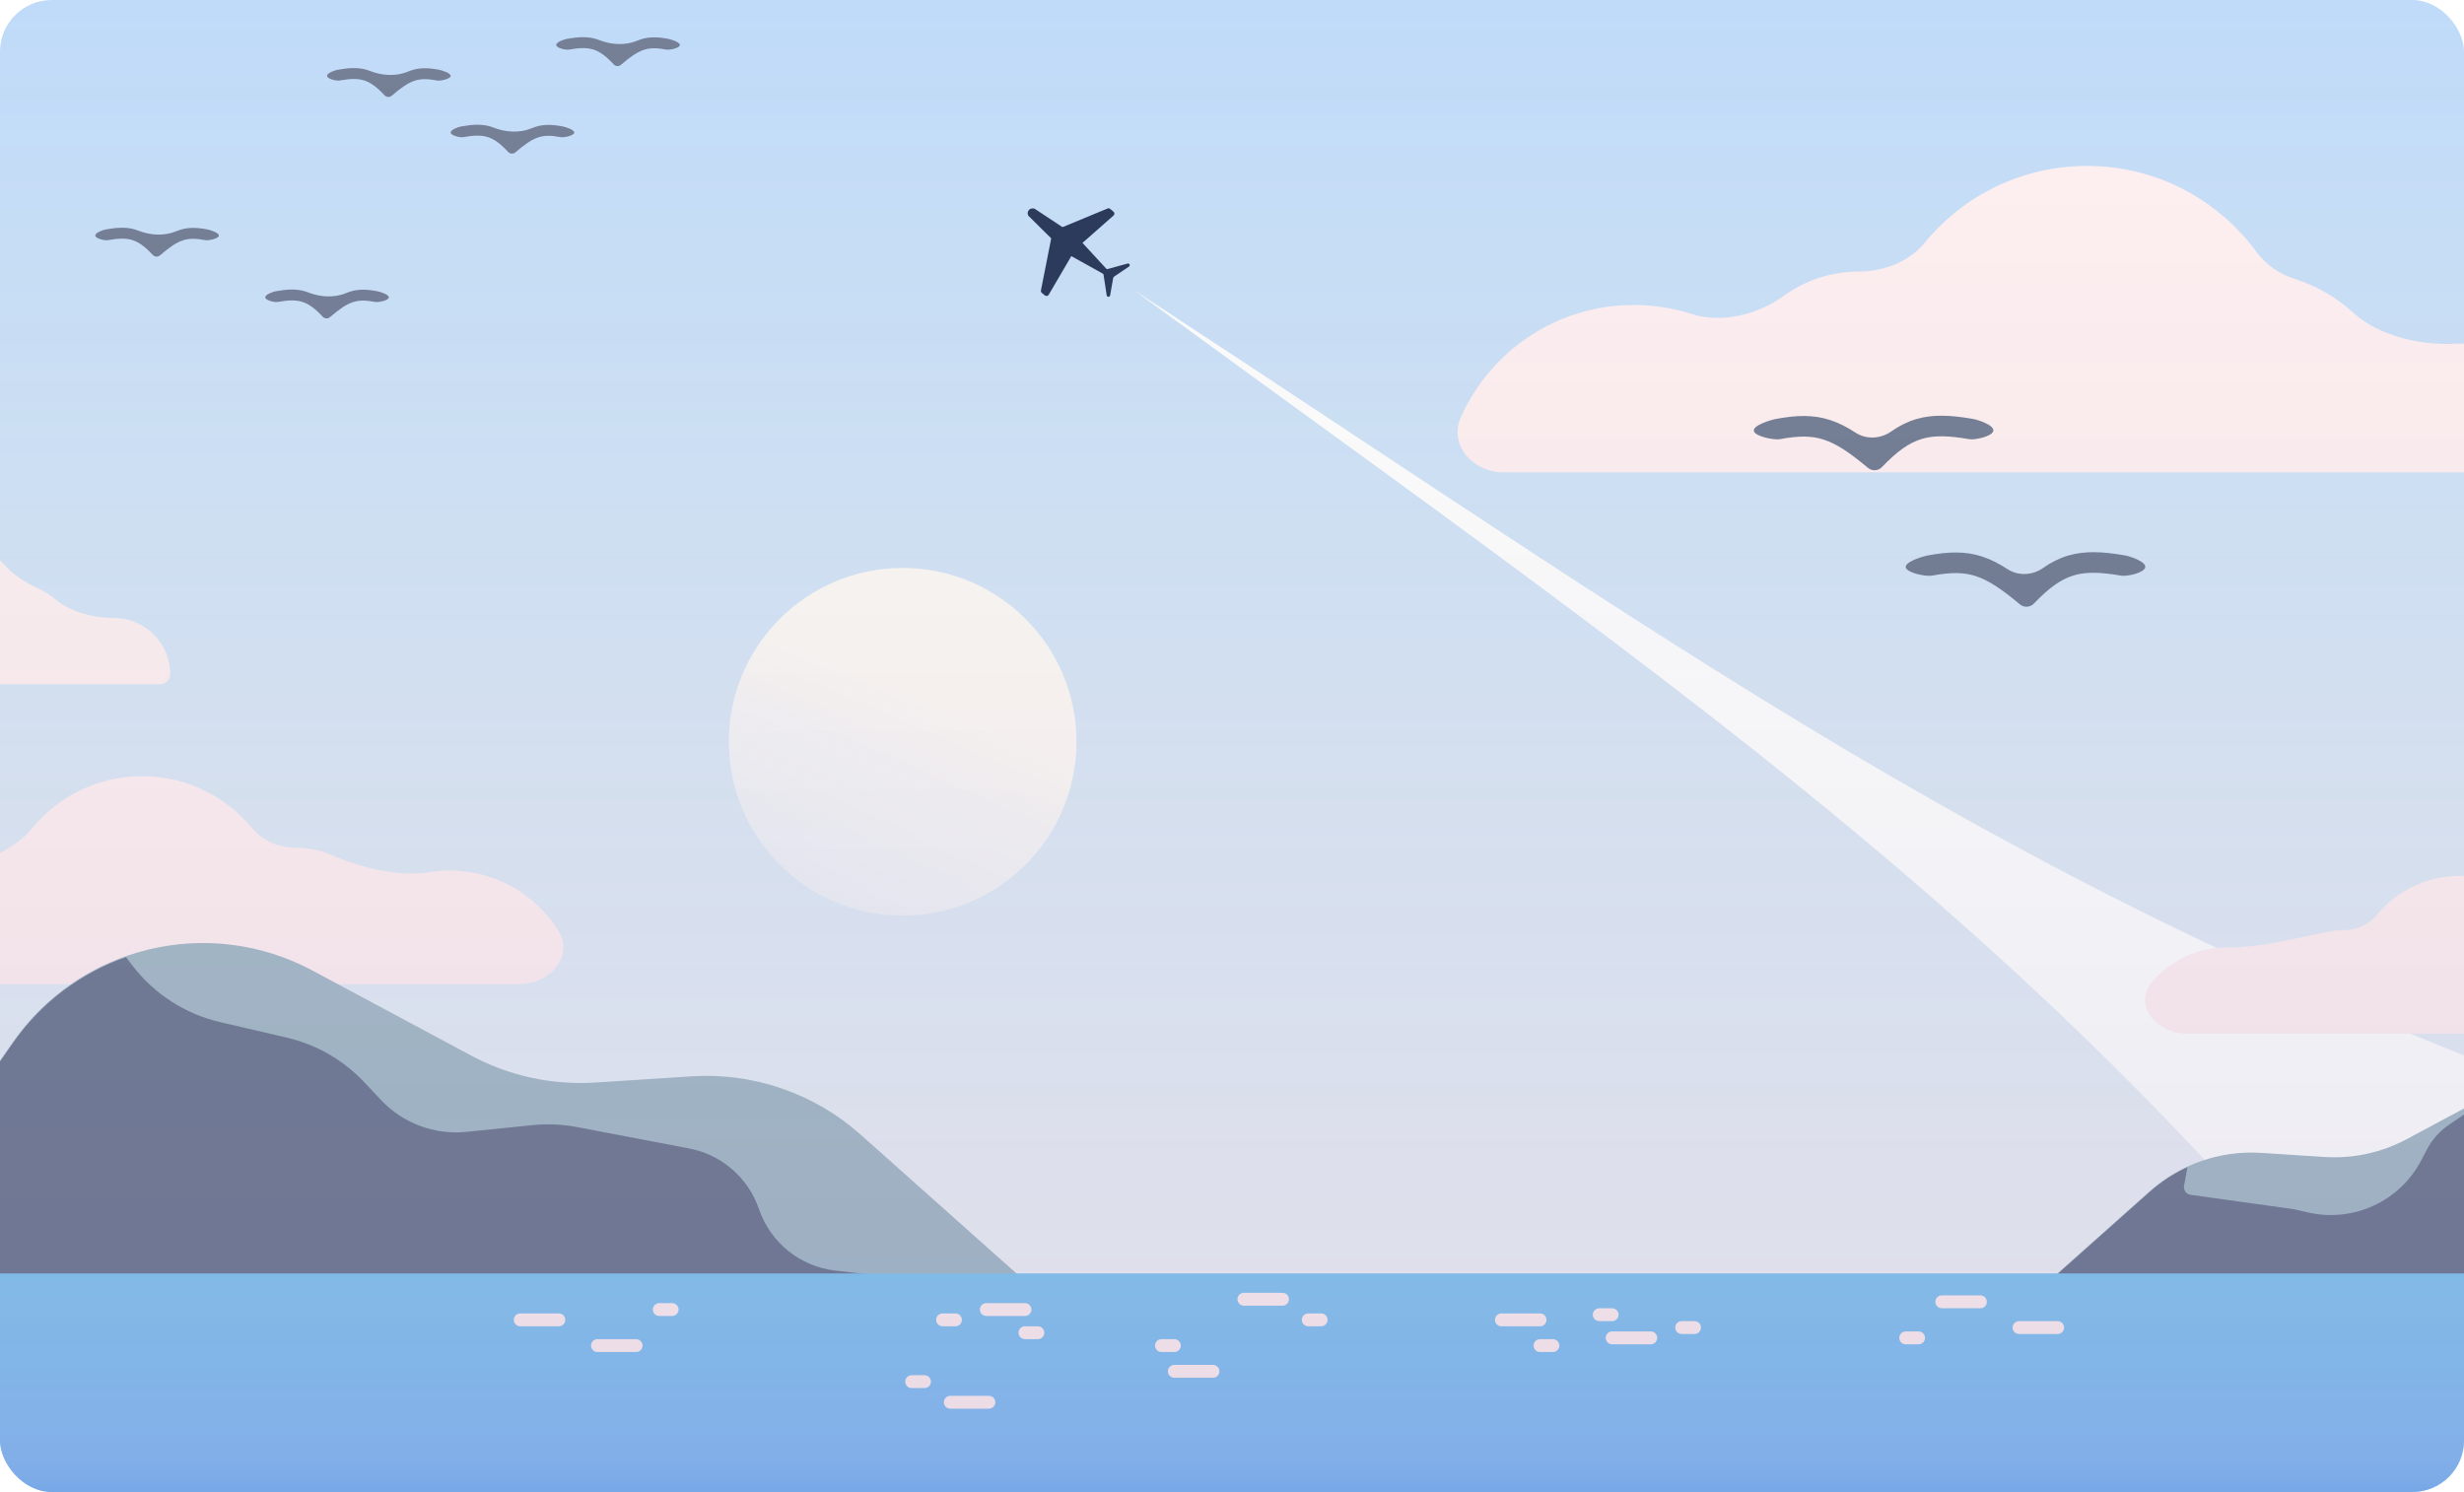 <svg width="715" height="433" viewBox="0 0 715 433" fill="none" xmlns="http://www.w3.org/2000/svg">
<g clip-path="url(#clip0_906_4014)">
<g clip-path="url(#clip1_906_4014)">
<rect y="-365" width="916.584" height="1146.44" fill="url(#paint0_linear_906_4014)"/>
<path d="M328.81 84.026C528.83 230.165 646.152 305.133 786.153 532.028V332.501C592.091 266.312 499.962 195.929 328.81 84.026Z" fill="white"/>
<path fill-rule="evenodd" clip-rule="evenodd" d="M745.731 131.479C745.731 134.738 742.864 137.084 739.605 137.084H436.294C427.362 137.084 420.295 129.127 423.951 120.978C432.536 101.84 451.757 88.51 474.091 88.51C479.957 88.51 485.608 89.429 490.908 91.132C499.603 93.926 510.138 91.294 517.524 85.923C523.687 81.439 531.274 78.795 539.479 78.795C546.602 78.795 553.951 76.019 558.463 70.507C569.632 56.864 586.606 48.156 605.615 48.156C625.817 48.156 643.722 57.992 654.802 73.137C657.531 76.868 661.491 79.548 665.896 80.95C672.289 82.984 678.075 86.379 682.914 90.795C690.198 97.441 702.358 100.307 712.204 99.767C712.789 99.735 713.378 99.719 713.971 99.719C731.512 99.719 745.731 113.938 745.731 131.479ZM419.165 143.716V143.155C419.165 143.249 419.165 143.342 419.165 143.436C419.165 143.529 419.165 143.622 419.165 143.716Z" fill="#FFF1F2"/>
<path fill-rule="evenodd" clip-rule="evenodd" d="M-53.805 281.789C-53.805 284 -51.86 285.591 -49.649 285.591H150.718C159.65 285.591 166.723 277.458 161.928 269.923C155.316 259.533 143.698 252.64 130.47 252.64C128.43 252.64 126.429 252.803 124.479 253.119C115.464 254.576 104.554 251.753 96.174 248.125C93.089 246.789 89.687 246.049 86.112 246.049C81.28 246.049 76.294 244.166 73.233 240.427C65.656 231.171 54.141 225.264 41.247 225.264C28.388 225.264 16.902 231.138 9.324 240.349C6.387 243.919 2.422 246.578 -1.864 248.311C-4.949 249.558 -7.789 251.285 -10.291 253.399C-15.862 258.105 -24.967 260.244 -32.26 260.244C-44.159 260.244 -53.805 269.89 -53.805 281.789ZM167.73 290.069V289.732C167.73 289.788 167.73 289.844 167.73 289.9C167.73 289.956 167.73 290.013 167.73 290.069Z" fill="#FFF1F2"/>
<path fill-rule="evenodd" clip-rule="evenodd" d="M785.974 297.114C785.974 298.793 784.497 300.001 782.818 300.001H634.725C625.793 300.001 618.765 291.644 624.579 284.864C629.768 278.815 637.467 274.982 646.062 274.982C646.194 274.982 646.325 274.983 646.456 274.985C655.587 275.109 667.115 272.051 676.083 270.326C677.267 270.098 678.49 269.979 679.741 269.979C683.41 269.979 687.195 268.549 689.519 265.71C695.272 258.683 704.015 254.198 713.805 254.198C723.212 254.198 731.651 258.338 737.401 264.896C740.126 268.005 743.682 270.376 747.446 272.086C749.439 272.991 751.285 274.164 752.936 275.559C757.166 279.132 764.079 280.756 769.615 280.756C778.65 280.756 785.974 288.08 785.974 297.114Z" fill="#FFF1F2"/>
<path fill-rule="evenodd" clip-rule="evenodd" d="M49.383 195.693C49.383 197.372 47.906 198.58 46.227 198.58H-101.866C-110.798 198.58 -117.826 190.223 -112.011 183.444C-106.823 177.394 -99.123 173.562 -90.529 173.562C-90.397 173.562 -90.266 173.562 -90.135 173.564C-81.004 173.689 -69.474 170.63 -60.506 168.905C-59.322 168.677 -58.099 168.558 -56.849 168.558C-53.18 168.558 -49.395 167.128 -47.071 164.289C-41.319 157.262 -32.576 152.777 -22.785 152.777C-13.379 152.777 -4.939 156.917 0.811 163.475C3.536 166.584 7.092 168.955 10.856 170.665C12.849 171.57 14.694 172.743 16.346 174.138C20.575 177.711 27.488 179.335 33.025 179.335C42.059 179.335 49.383 186.659 49.383 195.693Z" fill="#FFF1F2"/>
<path fill-rule="evenodd" clip-rule="evenodd" d="M557.702 127.375C554.12 128.442 550.631 130.804 546.116 135.547C545.029 136.689 543.241 136.791 542.032 135.778C536.584 131.217 532.828 128.759 529.215 127.588C525.696 126.447 522.003 126.432 516.473 127.458C514.85 127.759 509.222 126.687 508.92 125.064C508.619 123.441 513.759 121.881 515.382 121.58C521.387 120.466 526.202 120.326 531.059 121.901C533.53 122.702 535.927 123.92 538.438 125.557C541.589 127.612 545.699 127.383 548.778 125.221C551.117 123.579 553.473 122.396 555.995 121.645C560.965 120.165 566.187 120.483 572.484 121.573C574.111 121.855 578.7 123.402 578.419 125.029C578.137 126.655 573.091 127.746 571.465 127.464C565.422 126.418 561.317 126.298 557.702 127.375Z" fill="#758097"/>
<path fill-rule="evenodd" clip-rule="evenodd" d="M601.792 166.981C598.21 168.048 594.721 170.41 590.207 175.154C589.119 176.296 587.332 176.397 586.123 175.385C580.674 170.823 576.918 168.365 573.306 167.194C569.786 166.053 566.093 166.038 560.563 167.064C558.94 167.366 553.312 166.294 553.011 164.671C552.71 163.048 557.849 161.488 559.472 161.186C565.477 160.072 570.292 159.933 575.149 161.507C577.62 162.308 580.017 163.527 582.528 165.164C585.68 167.218 589.789 166.99 592.868 164.828C595.207 163.186 597.564 162.003 600.086 161.252C605.055 159.772 610.277 160.09 616.575 161.18C618.201 161.462 622.791 163.009 622.509 164.635C622.227 166.262 617.182 167.352 615.555 167.071C609.512 166.024 605.407 165.905 601.792 166.981Z" fill="#758097"/>
<path fill-rule="evenodd" clip-rule="evenodd" d="M141.472 39.764C143.319 40.328 145.12 41.579 147.449 44.091C148.004 44.69 148.937 44.745 149.556 44.213C152.367 41.798 154.305 40.496 156.169 39.876C157.985 39.272 159.89 39.264 162.743 39.807C163.581 39.967 166.485 39.399 166.64 38.54C166.795 37.681 164.144 36.854 163.306 36.695C160.208 36.105 157.724 36.031 155.218 36.865C154.917 36.965 154.619 37.077 154.322 37.202C150.784 38.682 146.75 38.416 143.179 37.018C142.907 36.911 142.631 36.815 142.352 36.73C139.788 35.946 137.094 36.114 133.845 36.692C133.005 36.841 130.637 37.66 130.783 38.521C130.928 39.383 133.532 39.96 134.371 39.811C137.488 39.257 139.606 39.193 141.472 39.764Z" fill="#758097"/>
<path fill-rule="evenodd" clip-rule="evenodd" d="M105.6 23.323C107.448 23.888 109.249 25.139 111.578 27.65C112.133 28.249 113.066 28.305 113.685 27.773C116.496 25.357 118.434 24.056 120.298 23.436C122.114 22.832 124.019 22.824 126.872 23.367C127.71 23.526 130.613 22.959 130.769 22.099C130.924 21.24 128.272 20.414 127.435 20.255C124.337 19.665 121.853 19.591 119.347 20.424C119.046 20.524 118.748 20.637 118.451 20.761C114.913 22.242 110.879 21.976 107.308 20.577C107.036 20.471 106.76 20.375 106.481 20.289C103.917 19.505 101.223 19.674 97.974 20.251C97.134 20.4 94.766 21.219 94.912 22.081C95.057 22.942 97.66 23.52 98.5 23.37C101.617 22.816 103.735 22.753 105.6 23.323Z" fill="#758097"/>
<path fill-rule="evenodd" clip-rule="evenodd" d="M38.345 69.655C40.193 70.22 41.993 71.471 44.323 73.983C44.878 74.581 45.81 74.637 46.43 74.105C49.241 71.69 51.178 70.388 53.042 69.768C54.858 69.164 56.764 69.156 59.617 69.699C60.454 69.859 63.358 69.291 63.514 68.432C63.669 67.572 61.017 66.746 60.18 66.587C57.081 65.997 54.597 65.923 52.091 66.757C51.791 66.856 51.493 66.969 51.195 67.093C47.657 68.574 43.624 68.308 40.053 66.909C39.78 66.803 39.505 66.707 39.226 66.621C36.662 65.838 33.967 66.006 30.718 66.583C29.879 66.733 27.511 67.552 27.656 68.413C27.802 69.274 30.405 69.852 31.244 69.703C34.362 69.149 36.48 69.085 38.345 69.655Z" fill="#758097"/>
<path fill-rule="evenodd" clip-rule="evenodd" d="M87.666 87.59C89.514 88.155 91.314 89.406 93.643 91.918C94.199 92.516 95.131 92.572 95.751 92.04C98.562 89.625 100.499 88.323 102.363 87.703C104.179 87.099 106.084 87.091 108.938 87.634C109.775 87.794 112.679 87.226 112.834 86.367C112.99 85.507 110.338 84.681 109.5 84.522C106.402 83.932 103.918 83.858 101.412 84.692C101.112 84.792 100.814 84.904 100.516 85.028C96.978 86.509 92.945 86.243 89.373 84.844C89.101 84.738 88.826 84.642 88.546 84.556C85.983 83.773 83.288 83.941 80.039 84.518C79.2 84.668 76.832 85.487 76.977 86.348C77.122 87.209 79.726 87.787 80.565 87.638C83.683 87.084 85.801 87.02 87.666 87.59Z" fill="#758097"/>
<path fill-rule="evenodd" clip-rule="evenodd" d="M172.11 14.355C173.958 14.92 175.758 16.171 178.088 18.683C178.643 19.282 179.575 19.337 180.195 18.805C183.006 16.39 184.944 15.088 186.808 14.468C188.623 13.864 190.529 13.856 193.382 14.399C194.219 14.559 197.123 13.992 197.279 13.132C197.434 12.273 194.782 11.446 193.945 11.287C190.847 10.697 188.362 10.623 185.857 11.457C185.556 11.557 185.258 11.669 184.96 11.793C181.422 13.274 177.389 13.008 173.818 11.61C173.546 11.503 173.27 11.407 172.991 11.322C170.427 10.538 167.732 10.706 164.483 11.284C163.644 11.433 161.276 12.252 161.421 13.113C161.567 13.975 164.17 14.552 165.009 14.403C168.127 13.849 170.245 13.785 172.11 14.355Z" fill="#758097"/>
<path d="M3.684 302.534C23.179 274.515 60.57 265.543 90.656 281.664L136.705 306.337C147.774 312.268 160.281 314.981 172.812 314.17L200.631 312.37C218.594 311.208 236.274 317.295 249.715 329.27L303.775 377.436H-48.432L3.684 302.534Z" fill="#A9BECA"/>
<path fill-rule="evenodd" clip-rule="evenodd" d="M36.548 277.761L38.421 280.209C44.743 288.473 53.742 294.281 63.876 296.638L83.208 301.133C91.811 303.134 99.632 307.631 105.688 314.061L110.574 319.247C116.95 326.015 126.111 329.431 135.361 328.489L154.525 326.537C158.847 326.096 163.209 326.287 167.475 327.101L199.995 333.308C209.408 335.105 217.133 341.815 220.229 350.883C223.559 360.636 232.211 367.596 242.45 368.76L301.26 375.449L303.775 377.689H-48.432L3.684 302.787C12.022 290.803 23.634 282.303 36.548 277.761Z" fill="#758097"/>
<path d="M786.14 328.097C773.277 309.609 748.604 303.688 728.751 314.326L698.365 330.607C691.061 334.52 682.808 336.311 674.539 335.776L656.183 334.588C644.329 333.821 632.663 337.838 623.794 345.74L588.121 377.523H820.53L786.14 328.097Z" fill="#A9BECA"/>
<path fill-rule="evenodd" clip-rule="evenodd" d="M764.11 311.631C772.769 314.598 780.563 320.25 786.139 328.264L820.528 377.689H588.12L623.792 345.906C627.103 342.957 630.803 340.549 634.757 338.729L633.759 344.119C633.526 345.375 634.388 346.571 635.653 346.748L665.466 350.907L669.87 351.9C682.923 354.842 696.325 348.657 702.557 336.817L704.277 333.548C705.781 330.691 707.962 328.247 710.63 326.431L720.628 319.623C726.607 315.552 734.134 314.473 741.016 316.702C749.159 319.338 757.973 317.3 764.11 311.631Z" fill="#758097"/>
<circle cx="261.927" cy="215.274" r="50.442" fill="url(#paint1_linear_906_4014)"/>
<path d="M298.448 62.653C298.412 62.617 298.381 62.575 298.358 62.529C297.853 61.522 298.673 60.357 299.792 60.492L300.048 60.523C300.128 60.533 300.204 60.561 300.271 60.605L309.354 66.606C310.456 67.335 310.693 68.854 309.864 69.883L309.601 70.209C308.768 71.244 307.223 71.331 306.279 70.397L298.448 62.653Z" fill="#2C3B5C"/>
<path d="M320.702 79.793C321.444 80.205 322.189 79.258 321.615 78.634L310.76 66.839C309.825 65.823 308.203 65.886 307.349 66.971L306.017 68.662C305.163 69.747 305.483 71.338 306.69 72.009L320.702 79.793Z" fill="#2C3B5C"/>
<path d="M320.128 79.106C320.07 78.731 320.304 78.371 320.67 78.272L327.215 76.49C327.42 76.434 327.637 76.518 327.751 76.697C327.892 76.919 327.831 77.213 327.613 77.359L323.329 80.245C323.16 80.358 323.045 80.535 323.01 80.736L322.137 85.725C322.096 85.958 321.899 86.131 321.663 86.142C321.405 86.154 321.18 85.969 321.141 85.714L320.128 79.106Z" fill="#2C3B5C"/>
<path d="M302.313 84.998C302.102 84.823 302.003 84.547 302.057 84.278L305.179 68.463C305.289 67.908 305.951 67.671 306.387 68.031L311.414 72.17C311.697 72.404 311.769 72.808 311.583 73.125L304.318 85.532C304.085 85.93 303.551 86.024 303.197 85.73L302.313 84.998Z" fill="#2C3B5C"/>
<path d="M322.143 60.624C321.93 60.448 321.636 60.404 321.381 60.51L306.521 66.668C306 66.884 305.896 67.577 306.332 67.936L311.364 72.08C311.647 72.313 312.058 72.306 312.333 72.064L323.12 62.552C323.465 62.248 323.456 61.708 323.101 61.415L322.143 60.624Z" fill="#2C3B5C"/>
<rect y="369.59" width="727.117" height="174.867" fill="url(#paint2_linear_906_4014)"/>
<g filter="url(#filter0_f_906_4014)">
<rect y="369.59" width="727.117" height="96.401" fill="url(#paint3_linear_906_4014)" fill-opacity="0.3"/>
</g>
<path d="M360.944 377.063H372.153" stroke="#FFF1F2" stroke-width="3.736" stroke-linecap="round"/>
<path d="M379.626 383.041H383.363" stroke="#FFF1F2" stroke-width="3.736" stroke-linecap="round"/>
<path d="M286.213 380.052H297.423" stroke="#FFF1F2" stroke-width="3.736" stroke-linecap="round"/>
<path d="M273.51 383.041H277.246" stroke="#FFF1F2" stroke-width="3.736" stroke-linecap="round"/>
<path d="M297.423 386.778H301.159" stroke="#FFF1F2" stroke-width="3.736" stroke-linecap="round"/>
<path d="M173.372 390.514H184.581" stroke="#FFF1F2" stroke-width="3.736" stroke-linecap="round"/>
<path d="M191.308 380.052H195.044" stroke="#FFF1F2" stroke-width="3.736" stroke-linecap="round"/>
<path d="M150.954 383.041H162.163" stroke="#FFF1F2" stroke-width="3.736" stroke-linecap="round"/>
<path d="M435.673 383.041H446.882" stroke="#FFF1F2" stroke-width="3.736" stroke-linecap="round"/>
<path d="M446.883 390.514H450.619" stroke="#FFF1F2" stroke-width="3.736" stroke-linecap="round"/>
<path d="M286.961 406.955H275.752" stroke="#FFF1F2" stroke-width="3.736" stroke-linecap="round"/>
<path d="M268.278 400.976H264.542" stroke="#FFF1F2" stroke-width="3.736" stroke-linecap="round"/>
<path d="M479.015 388.272H467.805" stroke="#FFF1F2" stroke-width="3.736" stroke-linecap="round"/>
<path d="M491.719 385.283H487.982" stroke="#FFF1F2" stroke-width="3.736" stroke-linecap="round"/>
<path d="M467.806 381.547H464.07" stroke="#FFF1F2" stroke-width="3.736" stroke-linecap="round"/>
<path d="M574.67 377.81H563.461" stroke="#FFF1F2" stroke-width="3.736" stroke-linecap="round"/>
<path d="M556.735 388.272H552.998" stroke="#FFF1F2" stroke-width="3.736" stroke-linecap="round"/>
<path d="M597.089 385.283H585.88" stroke="#FFF1F2" stroke-width="3.736" stroke-linecap="round"/>
<path d="M351.977 397.987H340.767" stroke="#FFF1F2" stroke-width="3.736" stroke-linecap="round"/>
<path d="M340.767 390.514H337.03" stroke="#FFF1F2" stroke-width="3.736" stroke-linecap="round"/>
</g>
<rect width="717" height="433" fill="url(#paint4_linear_906_4014)" fill-opacity="0.1"/>
</g>
<defs>
<filter id="filter0_f_906_4014" x="-32.881" y="336.709" width="792.879" height="162.163" filterUnits="userSpaceOnUse" color-interpolation-filters="sRGB">
<feFlood flood-opacity="0" result="BackgroundImageFix"/>
<feBlend mode="normal" in="SourceGraphic" in2="BackgroundImageFix" result="shape"/>
<feGaussianBlur stdDeviation="16.441" result="effect1_foregroundBlur_906_4014"/>
</filter>
<linearGradient id="paint0_linear_906_4014" x1="458.292" y1="-365" x2="458.292" y2="781.436" gradientUnits="userSpaceOnUse">
<stop stop-color="#91C4FC"/>
<stop offset="0.647" stop-color="#F0F3F6"/>
<stop offset="1" stop-color="#FFF0E8"/>
</linearGradient>
<linearGradient id="paint1_linear_906_4014" x1="261.927" y1="164.831" x2="204.011" y2="306.07" gradientUnits="userSpaceOnUse">
<stop offset="0.215" stop-color="#FEFAF6"/>
<stop offset="1" stop-color="#FEF6FC" stop-opacity="0"/>
</linearGradient>
<linearGradient id="paint2_linear_906_4014" x1="363.558" y1="369.59" x2="363.558" y2="544.457" gradientUnits="userSpaceOnUse">
<stop stop-color="#64B7EC"/>
<stop offset="1" stop-color="#718EF9"/>
</linearGradient>
<linearGradient id="paint3_linear_906_4014" x1="363.558" y1="369.59" x2="363.558" y2="443.572" gradientUnits="userSpaceOnUse">
<stop offset="0.725" stop-color="#E1F3FF"/>
<stop offset="1" stop-color="#86C7F1"/>
</linearGradient>
<linearGradient id="paint4_linear_906_4014" x1="358.5" y1="0" x2="358.5" y2="433" gradientUnits="userSpaceOnUse">
<stop stop-color="#454545" stop-opacity="0"/>
<stop offset="1" stop-color="#27117B"/>
</linearGradient>
<clipPath id="clip0_906_4014">
<rect width="715" height="433" rx="15" fill="white"/>
</clipPath>
<clipPath id="clip1_906_4014">
<rect width="720" height="585" fill="white" transform="translate(0 -100)"/>
</clipPath>
</defs>
</svg>
